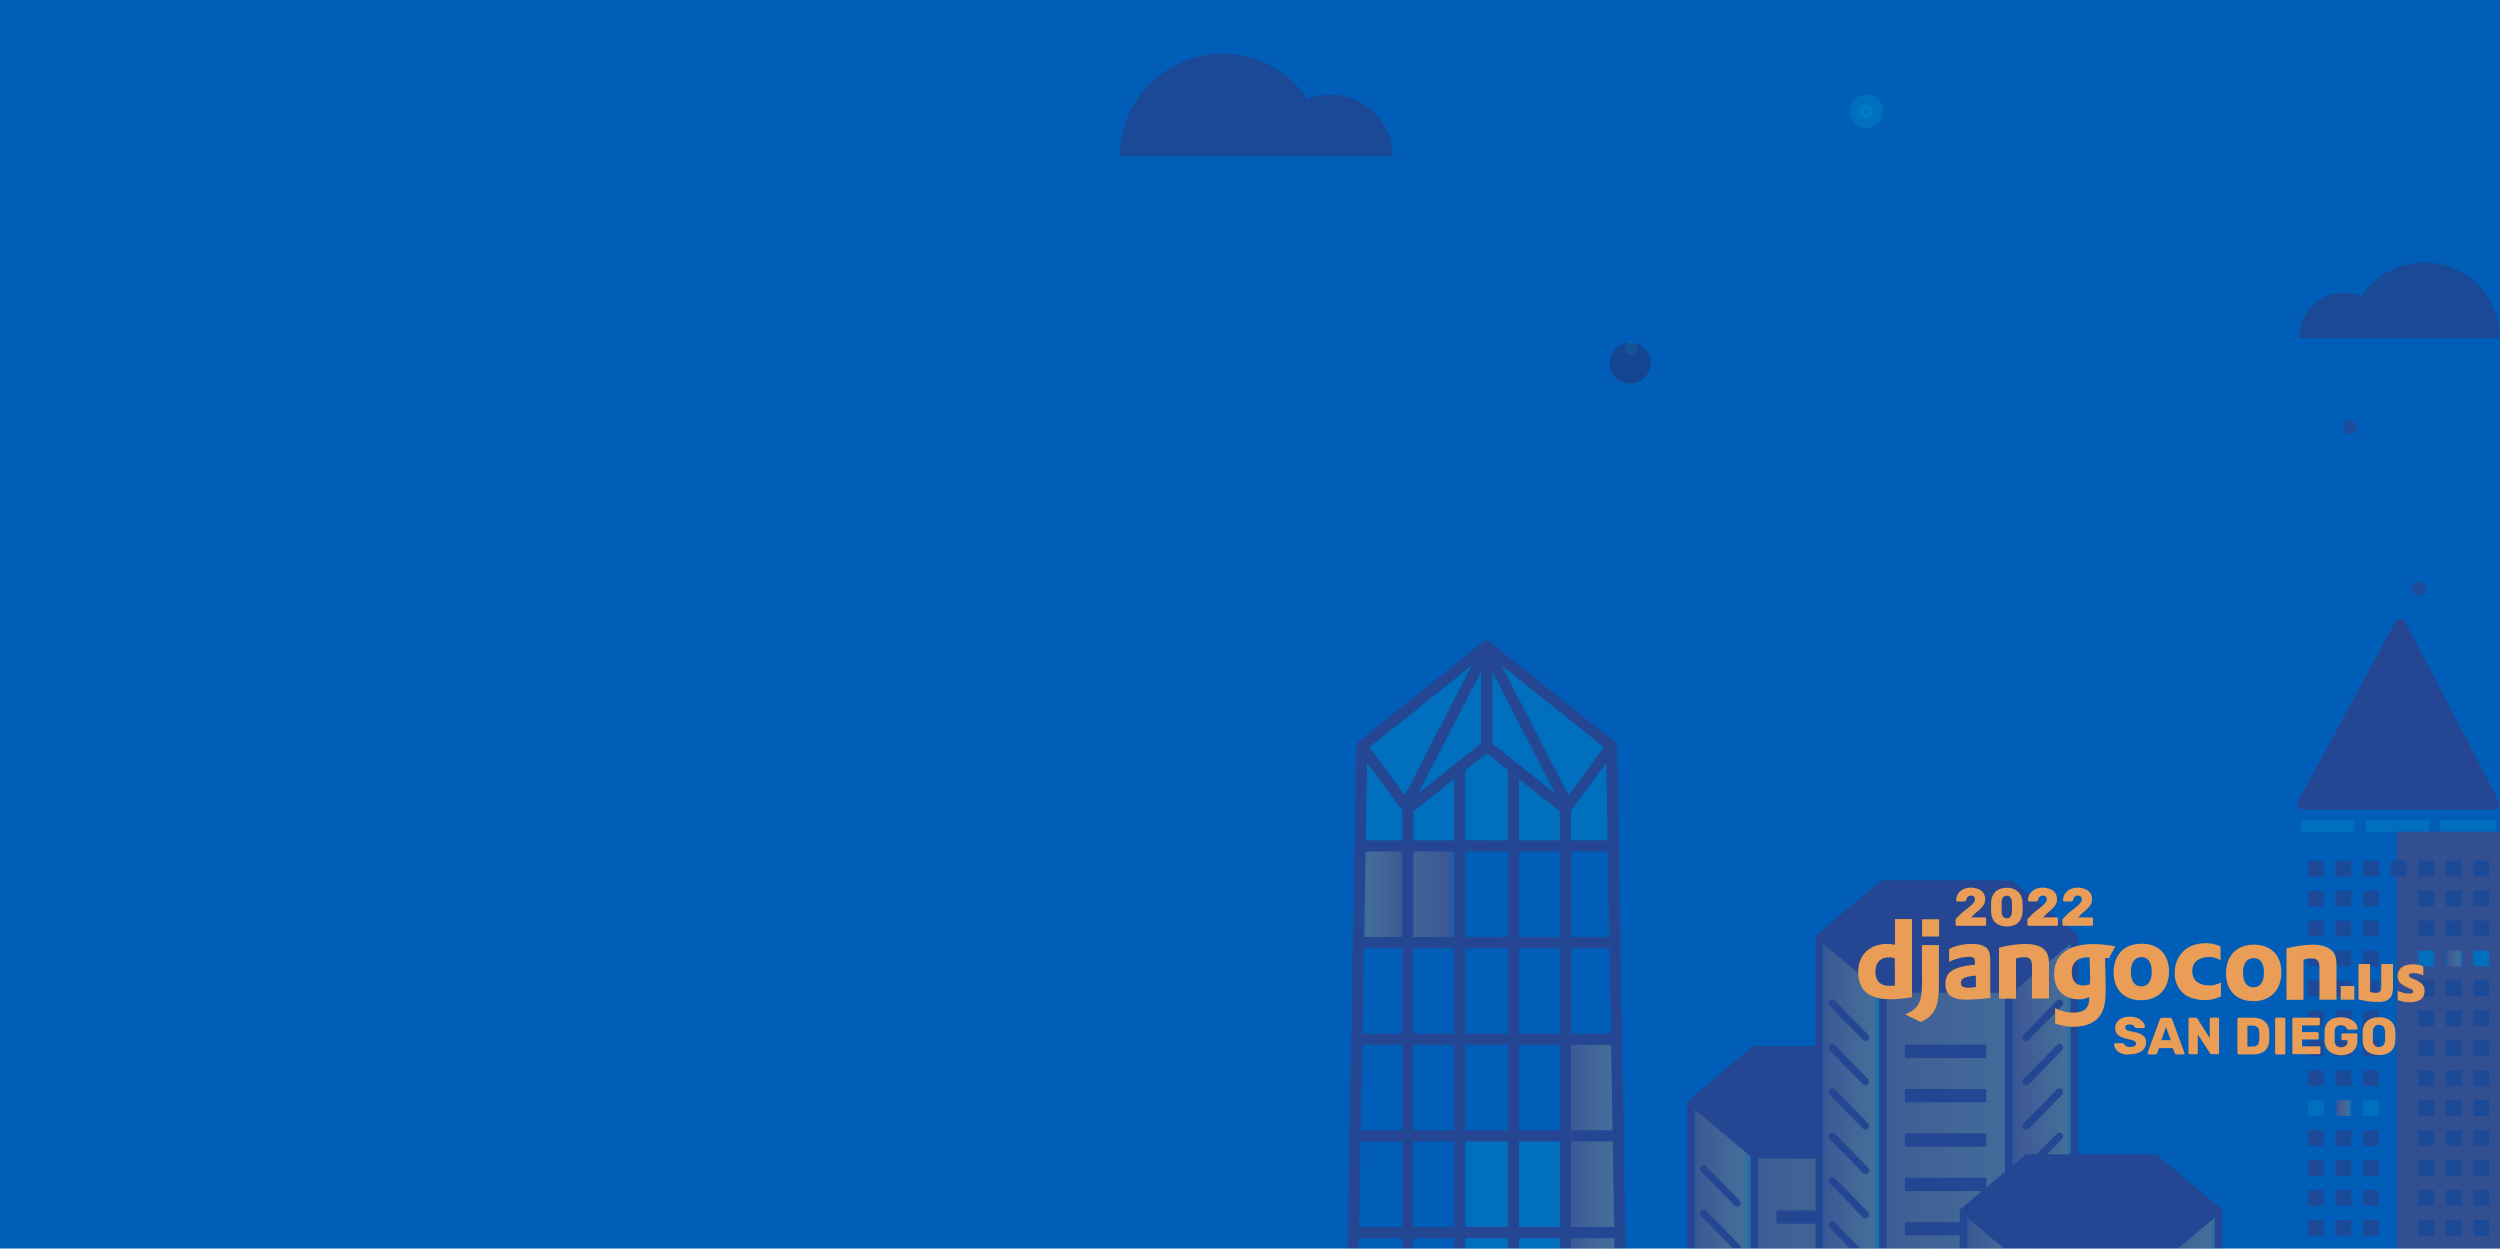 <svg version="1.1" id="Layer_1"
    xmlns="http://www.w3.org/2000/svg" x="0" y="0" viewBox="0 0 1025.19 512" xml:space="preserve">
    <style>.st0{fill:#005EB8}.st1{fill:#54184b}.st1,.st2{opacity:.3}.st6{fill:#7b123c}.st13{fill:#0099CC}.st14{fill:#005EB8}.st20{fill:none}.st22{fill:#5e1b51}.st31,.st32{opacity:.3;fill:#66225c}.st32{fill:#005EB8}</style>
    <path class="st0" d="M0 0h1025.5v512H0z"/>
    <path class="st1" d="M1003.35 561.41h61.69V608h-61.69z"/>
    <g class="st2">
        <linearGradient id="SVGID_1_" gradientUnits="userSpaceOnUse" x1="799.29" y1="530.166" x2="693.191" y2="530.166">
            <stop offset="0" stop-color="#0099CC"/>
            <stop offset=".179" stop-color="#e59253"/>
            <stop offset=".489" stop-color="#dc764c"/>
            <stop offset=".888" stop-color="#cc4941"/>
            <stop offset="1" stop-color="#005EB8"/>
        </linearGradient>
        <path fill="url(#SVGID_1_)" d="M797.77 452.33H696.22L693.19 608h106.1z"/>
        <linearGradient id="SVGID_2_" gradientUnits="userSpaceOnUse" x1="799.29" y1="530.166" x2="770.504" y2="530.166">
            <stop offset="0" stop-color="#0099CC"/>
            <stop offset=".179" stop-color="#e59253"/>
            <stop offset=".489" stop-color="#dc764c"/>
            <stop offset=".888" stop-color="#cc4941"/>
            <stop offset="1" stop-color="#005EB8"/>
        </linearGradient>
        <path fill="url(#SVGID_2_)" d="M798.88 452.33h-27.55L770.5 608h28.79z"/>
        <linearGradient id="SVGID_3_" gradientUnits="userSpaceOnUse" x1="719.787" y1="530.166" x2="693.191" y2="530.166">
            <stop offset="0" stop-color="#0099CC"/>
            <stop offset=".179" stop-color="#e59253"/>
            <stop offset=".489" stop-color="#dc764c"/>
            <stop offset=".888" stop-color="#cc4941"/>
            <stop offset="1" stop-color="#005EB8"/>
        </linearGradient>
        <path fill="url(#SVGID_3_)" d="M719.41 452.33h-25.46L693.19 608h26.6z"/>
        <path class="st6" d="M693.32 451.98V608m-1.51-156.02h3.03V608h-3.03zm106.09 0V608m-1.51-156.02h3.03V608h-3.03zm-76.91 21.32V608m-1.52-134.7h3.03V608h-3.03zm53.05 1.65V608m-1.51-133.05h3.03V608h-3.03zm-70.85 4.44 13.64 13.93m0 1.52c-.39 0-.79-.15-1.08-.46l-13.64-13.93c-.59-.6-.58-1.56.02-2.14.6-.59 1.56-.58 2.14.02l13.64 13.93c.59.6.58 1.56-.02 2.14-.3.29-.68.44-1.06.44zm-13.64 2.74 13.64 13.93m0 1.52c-.39 0-.79-.15-1.08-.46l-13.64-13.93c-.59-.6-.58-1.56.02-2.14.6-.59 1.56-.58 2.14.02l13.64 13.93c.59.6.58 1.56-.02 2.14-.3.29-.68.44-1.06.44zm-13.64 2.74 13.64 13.93m0 1.51c-.39 0-.79-.15-1.08-.46l-13.64-13.93c-.59-.6-.58-1.56.02-2.14.6-.59 1.56-.57 2.14.02l13.64 13.93c.59.6.58 1.56-.02 2.14-.3.3-.68.44-1.06.44zm-13.64 2.75 13.64 13.93m0 1.51c-.39 0-.79-.15-1.08-.46l-13.64-13.93c-.59-.6-.58-1.56.02-2.14.6-.59 1.56-.58 2.14.02l13.64 13.93c.59.6.58 1.56-.02 2.14-.3.3-.68.44-1.06.44zm-13.64 2.74 13.64 13.94m0 1.51c-.39 0-.79-.15-1.08-.46l-13.64-13.93c-.59-.6-.58-1.56.02-2.14.6-.59 1.56-.57 2.14.02l13.64 13.93c.59.6.58 1.56-.02 2.14-.3.3-.68.44-1.06.44zm-13.64 2.74 13.64 13.93m0 1.52c-.39 0-.79-.15-1.08-.46l-13.64-13.93c-.59-.6-.58-1.56.02-2.14.6-.59 1.56-.58 2.14.02l13.64 13.93c.59.6.58 1.56-.02 2.14-.3.29-.68.44-1.06.44zm-13.64 2.74 13.64 13.93m0 1.52c-.39 0-.79-.15-1.08-.46l-13.64-13.93c-.59-.6-.58-1.56.02-2.14.6-.59 1.56-.57 2.14.02l13.64 13.93c.59.6.58 1.56-.02 2.14-.3.29-.68.44-1.06.44zm79.55-124.58-13.64 13.93m0 1.52c-.38 0-.77-.14-1.06-.43-.6-.59-.61-1.55-.02-2.14l13.64-13.93c.59-.6 1.54-.61 2.14-.02.6.59.61 1.55.02 2.14l-13.64 13.93c-.29.29-.69.45-1.08.45zm13.64 2.74-13.64 13.93m0 1.52c-.38 0-.77-.14-1.06-.43-.6-.59-.61-1.55-.02-2.14l13.64-13.93c.59-.6 1.54-.61 2.14-.02.6.59.61 1.55.02 2.14l-13.64 13.93c-.29.29-.69.45-1.08.45zm13.64 2.74L778.2 529.7m0 1.51c-.38 0-.77-.14-1.06-.43-.6-.59-.61-1.55-.02-2.14l13.64-13.93c.59-.6 1.54-.61 2.14-.02.6.59.61 1.55.02 2.14l-13.64 13.93c-.29.3-.69.45-1.08.45zm13.64 2.75-13.64 13.93m0 1.51c-.38 0-.77-.14-1.06-.43-.6-.59-.61-1.55-.02-2.14l13.64-13.93c.59-.6 1.54-.61 2.14-.02.6.59.61 1.55.02 2.14l-13.64 13.93c-.29.3-.69.45-1.08.45zm13.64 2.74-13.64 13.94m0 1.51c-.38 0-.77-.14-1.06-.43-.6-.59-.61-1.55-.02-2.14l13.64-13.93c.59-.6 1.54-.61 2.14-.02.6.59.61 1.55.02 2.14l-13.64 13.93c-.29.3-.69.45-1.08.45zm13.64 2.74-13.64 13.93m0 1.52c-.38 0-.77-.14-1.06-.43-.6-.59-.61-1.55-.02-2.14l13.64-13.93c.59-.6 1.54-.61 2.14-.02.6.59.61 1.55.02 2.14l-13.64 13.93c-.29.3-.69.45-1.08.45zm13.64 2.74-13.64 13.93m0 1.52c-.38 0-.77-.14-1.06-.43-.6-.59-.61-1.55-.02-2.14l13.64-13.93c.59-.6 1.54-.61 2.14-.02.6.59.61 1.55.02 2.14l-13.64 13.93c-.29.3-.69.45-1.08.45z"/>
        <path class="st6" d="M772.13 429.82h-52.95l-26.47 22.21 26.47 22.21h52.95l26.48-22.21z"/>
        <path class="st6" d="M772.13 475.08h-52.95a.84.84 0 0 1-.54-.2l-26.47-22.21a.832.832 0 0 1 0-1.28l26.47-22.21c.15-.13.34-.2.54-.2h52.95c.2 0 .38.07.54.2l26.47 22.21a.832.832 0 0 1 0 1.28l-26.47 22.21a.82.82 0 0 1-.54.2zm-52.64-1.67h52.34l25.48-21.38-25.48-21.38h-52.34L694 452.03l25.49 21.38zM728.47 499.09h33.35m-33.35-2.74h33.35v5.48h-33.35zM728.47 517.28h33.35m-33.35-2.74h33.35v5.48h-33.35zM728.47 535.47h33.35m-33.35-2.74h33.35v5.48h-33.35zM728.47 553.66h33.35m-33.35-2.74h33.35v5.48h-33.35zM728.47 571.85h33.35m-33.35-2.74h33.35v5.48h-33.35zM728.47 590.04h33.35m-33.35-2.74h33.35v5.48h-33.35z"/>
        <linearGradient id="SVGID_4_" gradientUnits="userSpaceOnUse" x1="851.986" y1="496.18" x2="745.888" y2="496.18">
            <stop offset="0" stop-color="#0099CC"/>
            <stop offset=".179" stop-color="#e59253"/>
            <stop offset=".489" stop-color="#dc764c"/>
            <stop offset=".888" stop-color="#cc4941"/>
            <stop offset="1" stop-color="#005EB8"/>
        </linearGradient>
        <path fill="url(#SVGID_4_)" d="M850.47 384.36H748.92L745.89 608h106.1z"/>
        <linearGradient id="SVGID_5_" gradientUnits="userSpaceOnUse" x1="851.986" y1="496.18" x2="823.201" y2="496.18">
            <stop offset="0" stop-color="#0099CC"/>
            <stop offset=".179" stop-color="#e59253"/>
            <stop offset=".489" stop-color="#dc764c"/>
            <stop offset=".888" stop-color="#cc4941"/>
            <stop offset="1" stop-color="#005EB8"/>
        </linearGradient>
        <path fill="url(#SVGID_5_)" d="M851.58 384.36h-27.56L823.2 608h28.79z"/>
        <linearGradient id="SVGID_6_" gradientUnits="userSpaceOnUse" x1="772.484" y1="496.18" x2="745.888" y2="496.18">
            <stop offset="0" stop-color="#0099CC"/>
            <stop offset=".179" stop-color="#e59253"/>
            <stop offset=".489" stop-color="#dc764c"/>
            <stop offset=".888" stop-color="#cc4941"/>
            <stop offset="1" stop-color="#005EB8"/>
        </linearGradient>
        <path fill="url(#SVGID_6_)" d="M772.1 384.36h-25.45L745.89 608h26.59z"/>
        <path class="st6" d="M746.02 384.01V608m-1.52-223.99h3.03V608h-3.03zM850.6 384.01V608m-1.51-223.99h3.03V608h-3.03zM772.17 405.33V608m-1.51-202.67h3.03V608h-3.03zM823.71 406.98V608m-1.52-201.02h3.03V608h-3.03zM751.34 411.42l13.64 13.93m0 1.51c-.39 0-.79-.15-1.08-.46l-13.64-13.93c-.59-.6-.58-1.56.02-2.14.6-.59 1.56-.58 2.14.02l13.64 13.93c.59.6.58 1.56-.02 2.14-.29.3-.67.44-1.06.44zM751.34 429.61l13.64 13.93m0 1.51c-.39 0-.79-.15-1.08-.46l-13.64-13.93c-.59-.6-.58-1.56.02-2.14.6-.59 1.56-.58 2.14.02l13.64 13.93c.59.6.58 1.56-.02 2.14-.29.3-.67.44-1.06.44zM751.34 447.79l13.64 13.94m0 1.51c-.39 0-.79-.15-1.08-.46l-13.64-13.93c-.59-.6-.58-1.56.02-2.14.6-.59 1.56-.58 2.14.02l13.64 13.93c.59.6.58 1.56-.02 2.14-.29.3-.67.44-1.06.44zM751.34 465.98l13.64 13.93m0 1.52c-.39 0-.79-.15-1.08-.46l-13.64-13.93c-.59-.6-.58-1.56.02-2.14.6-.59 1.56-.57 2.14.02l13.64 13.93c.59.6.58 1.56-.02 2.14-.29.3-.67.44-1.06.44zM751.34 484.17l13.64 13.93m0 1.52c-.39 0-.79-.15-1.08-.46l-13.64-13.93c-.59-.6-.58-1.56.02-2.14.6-.59 1.56-.58 2.14.02l13.64 13.93c.59.6.58 1.56-.02 2.14-.29.29-.67.44-1.06.44zM751.34 502.36l13.64 13.93m0 1.52c-.39 0-.79-.15-1.08-.46l-13.64-13.93c-.59-.6-.58-1.56.02-2.14.6-.59 1.56-.57 2.14.02l13.64 13.93c.59.6.58 1.56-.02 2.14-.29.29-.67.44-1.06.44zM751.34 520.55l13.64 13.93m0 1.52c-.39 0-.79-.15-1.08-.46l-13.64-13.93c-.59-.6-.58-1.56.02-2.14.6-.59 1.56-.58 2.14.02l13.64 13.93c.59.6.58 1.56-.02 2.14-.29.29-.67.44-1.06.44zM751.34 538.74l13.64 13.93m0 1.51c-.39 0-.79-.15-1.08-.46l-13.64-13.93c-.59-.6-.58-1.56.02-2.14.6-.59 1.56-.57 2.14.02l13.64 13.93c.59.6.58 1.56-.02 2.14-.29.3-.67.44-1.06.44zM751.34 556.92l13.64 13.94m0 1.51c-.39 0-.79-.15-1.08-.46l-13.64-13.93c-.59-.6-.58-1.56.02-2.14.6-.59 1.56-.58 2.14.02l13.64 13.93c.59.6.58 1.56-.02 2.14-.29.3-.67.44-1.06.44zM751.34 575.11l13.64 13.93m0 1.52c-.39 0-.79-.15-1.08-.46l-13.64-13.93c-.59-.6-.58-1.56.02-2.14.6-.59 1.56-.58 2.14.02l13.64 13.93c.59.6.58 1.56-.02 2.14-.29.3-.67.44-1.06.44zM844.54 411.42l-13.64 13.93m0 1.51c-.38 0-.77-.14-1.06-.43-.6-.59-.61-1.55-.02-2.14l13.64-13.93c.59-.6 1.54-.61 2.14-.02.6.59.61 1.55.02 2.14l-13.64 13.93c-.3.3-.69.45-1.08.45zM844.54 429.61l-13.64 13.93m0 1.51c-.38 0-.77-.14-1.06-.43-.6-.59-.61-1.55-.02-2.14l13.64-13.93c.59-.6 1.54-.61 2.14-.02.6.59.61 1.55.02 2.14l-13.64 13.93c-.3.3-.69.45-1.08.45zM844.54 447.79l-13.64 13.94m0 1.51c-.38 0-.77-.14-1.06-.43-.6-.59-.61-1.55-.02-2.14l13.64-13.93c.59-.6 1.54-.61 2.14-.02.6.59.61 1.55.02 2.14l-13.64 13.93c-.3.3-.69.45-1.08.45zM844.54 465.98l-13.64 13.93m0 1.52c-.38 0-.77-.14-1.06-.43-.6-.59-.61-1.55-.02-2.14l13.64-13.93c.59-.6 1.54-.61 2.14-.02.6.59.61 1.55.02 2.14l-13.64 13.93c-.3.3-.69.45-1.08.45zM844.54 484.17 830.9 498.1m0 1.52c-.38 0-.77-.14-1.06-.43-.6-.59-.61-1.55-.02-2.14l13.64-13.93c.59-.6 1.54-.61 2.14-.02.6.59.61 1.55.02 2.14l-13.64 13.93c-.3.3-.69.45-1.08.45zM844.54 502.36l-13.64 13.93m0 1.52c-.38 0-.77-.14-1.06-.43-.6-.59-.61-1.55-.02-2.14l13.64-13.93c.59-.6 1.54-.61 2.14-.02.6.59.61 1.55.02 2.14l-13.64 13.93c-.3.29-.69.45-1.08.45zM844.54 520.55l-13.64 13.93m0 1.52c-.38 0-.77-.14-1.06-.43-.6-.59-.61-1.55-.02-2.14l13.64-13.93c.59-.6 1.54-.61 2.14-.02.6.59.61 1.55.02 2.14l-13.64 13.93c-.3.29-.69.45-1.08.45zM844.54 538.74l-13.64 13.93m0 1.51c-.38 0-.77-.14-1.06-.43-.6-.59-.61-1.55-.02-2.14l13.64-13.93c.59-.6 1.54-.61 2.14-.02.6.59.61 1.55.02 2.14l-13.64 13.93c-.3.3-.69.45-1.08.45zM844.54 556.92l-13.64 13.94m0 1.51c-.38 0-.77-.14-1.06-.43-.6-.59-.61-1.55-.02-2.14l13.64-13.93c.59-.6 1.54-.61 2.14-.02.6.59.61 1.55.02 2.14l-13.64 13.93c-.3.3-.69.45-1.08.45zM844.54 575.11l-13.64 13.93m0 1.52c-.38 0-.77-.14-1.06-.43-.6-.59-.61-1.55-.02-2.14l13.64-13.93c.59-.6 1.54-.61 2.14-.02.6.59.61 1.55.02 2.14l-13.64 13.93c-.3.3-.69.45-1.08.45z"/>
        <path class="st6" d="M824.83 361.85h-52.95l-26.47 22.21 26.47 22.21h52.95l26.47-22.21z"/>
        <path class="st6" d="M824.83 407.1h-52.95a.84.84 0 0 1-.54-.2l-26.47-22.21a.832.832 0 0 1 0-1.28l26.47-22.21c.15-.13.34-.2.54-.2h52.95c.2 0 .38.07.54.2l26.47 22.21a.832.832 0 0 1 0 1.28l-26.47 22.21a.86.86 0 0 1-.54.2zm-52.65-1.66h52.34L850 384.06l-25.48-21.38h-52.34l-25.48 21.38 25.48 21.38zM781.17 431.12h33.35m-33.35-2.74h33.35v5.48h-33.35zM781.17 449.31h33.35m-33.35-2.74h33.35v5.48h-33.35zM781.17 467.5h33.35m-33.35-2.74h33.35v5.48h-33.35zM781.17 485.69h33.35m-33.35-2.74h33.35v5.48h-33.35zM781.17 503.88h33.35m-33.35-2.75h33.35v5.48h-33.35zM781.17 522.06h33.35m-33.35-2.74h33.35v5.48h-33.35zM781.17 540.25h33.35m-33.35-2.74h33.35v5.48h-33.35zM781.17 558.44h33.35m-33.35-2.74h33.35v5.48h-33.35zM781.17 576.63h33.35m-33.35-2.74h33.35v5.48h-33.35zM781.17 594.82h33.35m-33.35-2.74h33.35v5.48h-33.35z"/>
        <linearGradient id="SVGID_7_" gradientUnits="userSpaceOnUse" x1="911.107" y1="552.361" x2="805.009" y2="552.361">
            <stop offset="0" stop-color="#0099CC"/>
            <stop offset=".179" stop-color="#e59253"/>
            <stop offset=".489" stop-color="#dc764c"/>
            <stop offset=".888" stop-color="#cc4941"/>
            <stop offset="1" stop-color="#005EB8"/>
        </linearGradient>
        <path fill="url(#SVGID_7_)" d="M909.59 496.72H808.04L805.01 608h106.1z"/>
        <linearGradient id="SVGID_8_" gradientUnits="userSpaceOnUse" x1="911.107" y1="552.361" x2="882.322" y2="552.361">
            <stop offset="0" stop-color="#0099CC"/>
            <stop offset=".179" stop-color="#e59253"/>
            <stop offset=".489" stop-color="#dc764c"/>
            <stop offset=".888" stop-color="#cc4941"/>
            <stop offset="1" stop-color="#005EB8"/>
        </linearGradient>
        <path fill="url(#SVGID_8_)" d="M910.7 496.72h-27.56L882.32 608h28.79z"/>
        <linearGradient id="SVGID_9_" gradientUnits="userSpaceOnUse" x1="831.605" y1="552.361" x2="805.009" y2="552.361">
            <stop offset="0" stop-color="#0099CC"/>
            <stop offset=".179" stop-color="#e59253"/>
            <stop offset=".489" stop-color="#dc764c"/>
            <stop offset=".888" stop-color="#cc4941"/>
            <stop offset="1" stop-color="#005EB8"/>
        </linearGradient>
        <path fill="url(#SVGID_9_)" d="M831.22 496.72h-25.45L805.01 608h26.59z"/>
        <path class="st6" d="M805.14 496.37V608m-1.52-111.63h3.03V608h-3.03zm106.1 0V608m-1.51-111.63h3.03V608h-3.03zm-76.92 21.32V608m-1.51-90.31h3.03V608h-3.03zm53.05 1.65V608m-1.52-88.66h3.03V608h-3.03zm-70.85 4.44 13.64 13.93m.01 1.52c-.39 0-.79-.15-1.08-.46l-13.64-13.93c-.59-.6-.58-1.56.02-2.14.6-.59 1.56-.58 2.14.02l13.64 13.93c.59.6.58 1.56-.02 2.14-.3.29-.68.44-1.06.44zm-13.65 2.74 13.64 13.93m.01 1.52c-.39 0-.79-.15-1.08-.46l-13.64-13.93c-.59-.6-.58-1.56.02-2.14.6-.59 1.56-.57 2.14.02l13.64 13.93c.59.6.58 1.56-.02 2.14-.3.29-.68.44-1.06.44zm-13.65 2.74 13.64 13.93m.01 1.51c-.39 0-.79-.15-1.08-.46l-13.64-13.93c-.59-.6-.58-1.56.02-2.14.6-.59 1.56-.58 2.14.02l13.64 13.93c.59.6.58 1.56-.02 2.14-.3.3-.68.44-1.06.44zm-13.65 2.75 13.64 13.93m.01 1.51c-.39 0-.79-.15-1.08-.46l-13.64-13.93c-.59-.6-.58-1.56.02-2.14.6-.59 1.56-.57 2.14.02l13.64 13.93c.59.6.58 1.56-.02 2.14-.3.3-.68.44-1.06.44zm79.55-70.01-13.64 13.93m0 1.52c-.38 0-.77-.14-1.06-.43-.6-.59-.61-1.55-.02-2.14l13.64-13.93c.59-.6 1.54-.61 2.14-.02.6.59.61 1.55.02 2.14l-13.64 13.93c-.3.3-.69.45-1.08.45zM903.66 541.97l-13.64 13.93m0 1.52c-.38 0-.77-.14-1.06-.43-.6-.59-.61-1.55-.02-2.14l13.64-13.93c.59-.6 1.54-.61 2.14-.02.6.59.61 1.55.02 2.14l-13.64 13.93c-.3.29-.69.45-1.08.45zM903.66 560.16l-13.64 13.93m0 1.51c-.38 0-.77-.14-1.06-.43-.6-.59-.61-1.55-.02-2.14l13.64-13.93c.59-.6 1.54-.61 2.14-.02.6.59.61 1.55.02 2.14l-13.64 13.93c-.3.3-.69.45-1.08.45zM903.66 578.35l-13.64 13.93m0 1.51c-.38 0-.77-.14-1.06-.43-.6-.59-.61-1.55-.02-2.14l13.64-13.93c.59-.6 1.54-.61 2.14-.02.6.59.61 1.55.02 2.14l-13.64 13.93c-.3.3-.69.45-1.08.45z"/>
        <path class="st6" d="M883.95 474.21H831l-26.47 22.21L831 518.63h52.95l26.47-22.21z"/>
        <path class="st6" d="M883.95 519.47H831a.84.84 0 0 1-.54-.2l-26.47-22.21a.832.832 0 0 1 0-1.28l26.47-22.21c.15-.13.34-.2.54-.2h52.95c.2 0 .38.07.54.2l26.47 22.21a.832.832 0 0 1 0 1.28l-26.47 22.21a.86.86 0 0 1-.54.2zm-52.65-1.67h52.34l25.48-21.38-25.48-21.38H831.3l-25.48 21.38 25.48 21.38zM840.29 543.48h33.35m-33.35-2.74h33.34v5.48h-33.34zM840.29 561.67h33.35m-33.35-2.74h33.34v5.48h-33.34zM840.29 579.86h33.35m-33.35-2.74h33.34v5.48h-33.34zM840.29 598.05h33.35m-33.35-2.74h33.34v5.48h-33.34z"/>
    </g>
    <g class="st2">
        <path class="st0" d="M554.25 584.37h111.29v23.58H554.25z"/>
        <path class="st13" d="M557.3 346.17v-39.01l52.49-40.94 51.18 40.94v40.58z"/>
        <path class="st14" d="M660.97 347.78H557.3l-3.05 237.83h111.29z"/>
        <path class="st0" d="M660.97 347.78H557.3l1.53 39.64h102.14z"/>
        <linearGradient id="SVGID_10_" gradientUnits="userSpaceOnUse" x1="557.302" y1="367.602" x2="598.464" y2="367.602">
            <stop offset="0" stop-color="#0099CC"/>
            <stop offset=".179" stop-color="#e59253"/>
            <stop offset=".489" stop-color="#dc764c"/>
            <stop offset=".888" stop-color="#cc4941"/>
            <stop offset="1" stop-color="#005EB8"/>
        </linearGradient>
        <path fill="url(#SVGID_10_)" d="M598.46 347.78H557.3l.61 39.64h40.55z"/>
        <linearGradient id="SVGID_11_" gradientUnits="userSpaceOnUse" x1="557.302" y1="367.602" x2="577.364" y2="367.602">
            <stop offset="0" stop-color="#0099CC"/>
            <stop offset=".179" stop-color="#e59253"/>
            <stop offset=".489" stop-color="#dc764c"/>
            <stop offset=".888" stop-color="#cc4941"/>
            <stop offset="1" stop-color="#005EB8"/>
        </linearGradient>
        <path fill="url(#SVGID_11_)" d="M577.36 347.78H557.3l.3 39.64h19.76z"/>
        <path class="st13" d="M598.46 465.17h67.08v120.44h-67.08z"/>
        <linearGradient id="SVGID_12_" gradientUnits="userSpaceOnUse" x1="620.367" y1="565.452" x2="598.464" y2="565.452">
            <stop offset="0" stop-color="#0099CC"/>
            <stop offset=".179" stop-color="#e59253"/>
            <stop offset=".489" stop-color="#dc764c"/>
            <stop offset=".888" stop-color="#cc4941"/>
            <stop offset="1" stop-color="#005EB8"/>
        </linearGradient>
        <path fill="url(#SVGID_12_)" d="M598.46 545.3h21.9v40.31h-21.9z"/>
        <linearGradient id="SVGID_13_" gradientUnits="userSpaceOnUse" x1="665.543" y1="487.276" x2="641.15" y2="487.276">
            <stop offset="0" stop-color="#0099CC"/>
            <stop offset=".179" stop-color="#e59253"/>
            <stop offset=".489" stop-color="#dc764c"/>
            <stop offset=".888" stop-color="#cc4941"/>
            <stop offset="1" stop-color="#005EB8"/>
        </linearGradient>
        <path fill="url(#SVGID_13_)" d="M662.49 427.06h-21.34v120.43h24.39z"/>
        <linearGradient id="SVGID_14_" gradientUnits="userSpaceOnUse" x1="665.543" y1="526.688" x2="641.15" y2="526.688">
            <stop offset="0" stop-color="#0099CC"/>
            <stop offset=".179" stop-color="#e59253"/>
            <stop offset=".489" stop-color="#dc764c"/>
            <stop offset=".888" stop-color="#cc4941"/>
            <stop offset="1" stop-color="#005EB8"/>
        </linearGradient>
        <path fill="url(#SVGID_14_)" d="M663.88 505.88h-22.73v41.61h24.39z"/>
        <path class="st6" d="M663.17 305.98c-.01-.69-.35-1.35-.89-1.76l-51.15-40.92c-.37-.31-.83-.47-1.29-.49a2.67 2.67 0 0 0-.4 0c-.46.01-.92.18-1.29.49L557 304.22c-.54.42-.87 1.07-.89 1.76L551 607.92l4.58.08.36-20.99h19.13v20.95h4.58v-20.95h16.69v20.95h4.56v-20.95h17.49v20.95h4.56v-20.95h16.69v20.95h4.58v-20.95h19.13l.36 20.99 4.56-.08-5.1-301.94zm-.57 236.82h-18.38v-35.07H662l.6 35.07zm-18.38-39.63V468.1h17.12l.6 35.07h-17.72zm17.04-39.65h-17.03v-35.05h16.44l.59 35.05zm-.68-39.63h-16.36v-35.07h15.77l.59 35.07zm-.67-39.64h-15.69V349.2h15.09l.6 35.05zm-.67-39.64h-15.02v-12.24l14.48-19.57.54 31.81zm-84.17 237.82h-19.06l.6-35.05h18.46v35.05zm0-39.63h-18.38l.6-35.07h17.78v35.07zm0-39.63h-17.71l.6-35.07h17.12v35.07zm0-39.65h-17.03l.6-35.05h16.44v35.05zm0-39.63h-16.35l.58-35.07h15.77v35.07zm0-39.64h-15.69l.6-35.05h15.09v35.05zm0-39.64h-15.02l.54-31.81 14.48 19.57v12.24zm1.03-18.53-14.54-19.64 41.93-33.54-27.39 53.18zm20.24 256.35h-16.69v-35.05h16.69v35.05zm0-39.63h-16.69v-35.07h16.69v35.07zm0-39.63h-16.69V468.1h16.69v35.07zm0-39.65h-16.69v-35.05h16.69v35.05zm0-39.63h-16.69v-35.07h16.69v35.07zm0-39.64h-16.69V349.2h16.69v35.05zm0-39.64h-16.69v-11.89l16.69-13.26v25.15zm-14.7-19.32 25.66-49.79v29.42l-25.66 20.37zm36.75 257.14H600.9v-35.05h17.49v35.05zm0-39.63H600.9v-35.07h17.49v35.07zm0-39.63H600.9V468.1h17.49v35.07zm0-39.65H600.9v-35.05h17.49v35.05zm0-39.63H600.9v-35.07h17.49v35.07zm0-39.64H600.9V349.2h17.49v35.05zm0-39.64H600.9v-28.77l8.75-6.95 8.74 6.95v28.77zm-6.41-39.68V275.5l25.66 49.79-25.66-20.36zm27.66 277.5h-16.69v-35.05h16.69v35.05zm0-39.63h-16.69v-35.07h16.69v35.07zm0-39.63h-16.69V468.1h16.69v35.07zm0-39.65h-16.69v-35.05h16.69v35.05zm0-39.63h-16.69v-35.07h16.69v35.07zm0-39.64h-16.69V349.2h16.69v35.05zm0-39.64h-16.69v-25.15l16.69 13.26v11.89zm3.55-18.53-27.4-53.19 41.93 33.54-14.53 19.65zm1.03 256.35v-35.05h18.46l.6 35.05h-19.06z"/>
    </g>
    <g class="st2">
        <path class="st13" d="M942.99 333.32h83.23v11.1h-83.23z"/>
        <path class="st20" d="M943.71 333.92h-1.96m83.69 0h-1.96"/>
        <path class="st14" d="M1028.09 323.4v18.95c0 1.28-1.03 2.3-2.3 2.3-1.28 0-2.3-1.03-2.3-2.3v-6.13h-22.83v7.19h-4.61v-7.19h-25.91v7.19h-4.61v-7.19h-21.82v6.13c0 1.28-1.03 2.3-2.3 2.3-1.26 0-2.3-1.03-2.3-2.3V323.4a2.3 2.3 0 0 1 4.6 0v8.21h79.78v-8.21a2.3 2.3 0 0 1 4.6 0z"/>
        <path class="st14" d="M1031.93 343.35V605.7c0 1.26-1.04 2.3-2.3 2.3h-92.05a2.3 2.3 0 0 1-2.3-2.3V343.35c0-1.28 1.03-2.3 2.3-2.3h92.05a2.3 2.3 0 0 1 2.3 2.3zm-47.64-96.51v12.27m0 2.3a2.3 2.3 0 0 1-2.3-2.3v-12.27a2.3 2.3 0 0 1 4.6 0v12.27a2.3 2.3 0 0 1-2.3 2.3z"/>
        <path class="st20" d="M941.4 342.35v-6.16m0-4.55v-8.24m84.39 18.95v-6.16m0-4.55v-8.24"/>
        <path d="M1031.92 343.35V605.7c0 1.26-1.03 2.29-2.29 2.29h-46.72V341.06h46.72c1.26 0 2.29 1.03 2.29 2.29z" fill="#a52d36"/>
        <path class="st22" d="M946.39 352.99h6.47v6.47h-6.47zm11.32 0h6.47v6.47h-6.47zm11.33 0h6.47v6.47h-6.47zm11.32 0h6.47v6.47h-6.47zm11.32 0h6.47v6.47h-6.47zm11.33 0h6.47v6.47h-6.47zm11.32 0h6.47v6.47h-6.47zm-67.94 12.27h6.47v6.47h-6.47zm11.32 0h6.47v6.47h-6.47zm11.33 0h6.47v6.47h-6.47zm22.64 0h6.47v6.47h-6.47zm11.33 0h6.47v6.47h-6.47zm11.32 0h6.47v6.47h-6.47zm-67.94 12.27h6.47V384h-6.47zm11.32 0h6.47V384h-6.47zm11.33 0h6.47V384h-6.47zm22.64 0h6.47V384h-6.47zm11.33 0h6.47V384h-6.47zm11.32 0h6.47V384h-6.47zM946.39 389.81h6.47v6.47h-6.47zm11.32 0h6.47v6.47h-6.47zm11.33 0h6.47v6.47h-6.47z"/>
        <path class="st13" d="M991.68 389.81h6.47v6.47h-6.47z"/>
        <linearGradient id="SVGID_15_" gradientUnits="userSpaceOnUse" x1="1009.477" y1="393.042" x2="1003.007" y2="393.042">
            <stop offset="0" stop-color="#0099CC"/>
            <stop offset=".179" stop-color="#e59253"/>
            <stop offset=".489" stop-color="#dc764c"/>
            <stop offset=".888" stop-color="#cc4941"/>
            <stop offset="1" stop-color="#005EB8"/>
        </linearGradient>
        <path fill="url(#SVGID_15_)" d="M1003.01 389.81h6.47v6.47h-6.47z"/>
        <path class="st13" d="M1014.33 389.81h6.47v6.47h-6.47z"/>
        <path class="st22" d="M946.39 402.08h6.47v6.47h-6.47zm11.32 0h6.47v6.47h-6.47zm11.33 0h6.47v6.47h-6.47zm22.64 0h6.47v6.47h-6.47zm11.33 0h6.47v6.47h-6.47zm11.32 0h6.47v6.47h-6.47zM946.39 414.35h6.47v6.47h-6.47zm11.32 0h6.47v6.47h-6.47zm11.33 0h6.47v6.47h-6.47zm22.64 0h6.47v6.47h-6.47zm11.33 0h6.47v6.47h-6.47zm11.32 0h6.47v6.47h-6.47zM946.39 426.63h6.47v6.47h-6.47zm11.32 0h6.47v6.47h-6.47zm11.33 0h6.47v6.47h-6.47zm22.64 0h6.47v6.47h-6.47zm11.33 0h6.47v6.47h-6.47zm11.32 0h6.47v6.47h-6.47zM946.39 438.9h6.47v6.47h-6.47zm11.32 0h6.47v6.47h-6.47zm11.33 0h6.47v6.47h-6.47zm22.64 0h6.47v6.47h-6.47zm11.33 0h6.47v6.47h-6.47zm11.32 0h6.47v6.47h-6.47z"/>
        <path class="st13" d="M946.39 451.17h6.47v6.47h-6.47z"/>
        <linearGradient id="SVGID_16_" gradientUnits="userSpaceOnUse" x1="964.185" y1="454.41" x2="957.715" y2="454.41">
            <stop offset="0" stop-color="#0099CC"/>
            <stop offset=".179" stop-color="#e59253"/>
            <stop offset=".489" stop-color="#dc764c"/>
            <stop offset=".888" stop-color="#cc4941"/>
            <stop offset="1" stop-color="#005EB8"/>
        </linearGradient>
        <path fill="url(#SVGID_16_)" d="M957.71 451.17h6.47v6.47h-6.47z"/>
        <path class="st13" d="M969.04 451.17h6.47v6.47h-6.47z"/>
        <path class="st22" d="M991.68 451.17h6.47v6.47h-6.47zm11.33 0h6.47v6.47h-6.47zm11.32 0h6.47v6.47h-6.47zM946.39 463.45h6.47v6.47h-6.47zm11.32 0h6.47v6.47h-6.47zm11.33 0h6.47v6.47h-6.47zm22.64 0h6.47v6.47h-6.47zm11.33 0h6.47v6.47h-6.47zm11.32 0h6.47v6.47h-6.47zM946.39 475.72h6.47v6.47h-6.47zm11.32 0h6.47v6.47h-6.47zm11.33 0h6.47v6.47h-6.47zm22.64 0h6.47v6.47h-6.47zm11.33 0h6.47v6.47h-6.47zm11.32 0h6.47v6.47h-6.47zM946.39 488h6.47v6.47h-6.47zm11.32 0h6.47v6.47h-6.47zm11.33 0h6.47v6.47h-6.47zm22.64 0h6.47v6.47h-6.47zm11.33 0h6.47v6.47h-6.47zm11.32 0h6.47v6.47h-6.47zM946.39 500.27h6.47v6.47h-6.47zm11.32 0h6.47v6.47h-6.47zm11.33 0h6.47v6.47h-6.47zm22.64 0h6.47v6.47h-6.47zm11.33 0h6.47v6.47h-6.47zm11.32 0h6.47v6.47h-6.47zM946.39 512.54h6.47v6.47h-6.47zm11.32 0h6.47v6.47h-6.47zm11.33 0h6.47v6.47h-6.47zm22.64 0h6.47v6.47h-6.47zm11.33 0h6.47v6.47h-6.47zm11.32 0h6.47v6.47h-6.47z"/>
        <path class="st13" d="M946.39 524.82h6.47v6.47h-6.47zm11.32 0h6.47v6.47h-6.47zm11.33 0h6.47v6.47h-6.47z"/>
        <linearGradient id="SVGID_17_" gradientUnits="userSpaceOnUse" x1="998.154" y1="528.052" x2="991.684" y2="528.052">
            <stop offset="0" stop-color="#0099CC"/>
            <stop offset=".179" stop-color="#e59253"/>
            <stop offset=".489" stop-color="#dc764c"/>
            <stop offset=".888" stop-color="#cc4941"/>
            <stop offset="1" stop-color="#005EB8"/>
        </linearGradient>
        <path fill="url(#SVGID_17_)" d="M991.68 524.82h6.47v6.47h-6.47z"/>
        <linearGradient id="SVGID_18_" gradientUnits="userSpaceOnUse" x1="1009.477" y1="528.052" x2="1003.007" y2="528.052">
            <stop offset="0" stop-color="#0099CC"/>
            <stop offset=".179" stop-color="#e59253"/>
            <stop offset=".489" stop-color="#dc764c"/>
            <stop offset=".888" stop-color="#cc4941"/>
            <stop offset="1" stop-color="#005EB8"/>
        </linearGradient>
        <path fill="url(#SVGID_18_)" d="M1003.01 524.82h6.47v6.47h-6.47z"/>
        <linearGradient id="SVGID_19_" gradientUnits="userSpaceOnUse" x1="1020.801" y1="528.052" x2="1014.33" y2="528.052">
            <stop offset="0" stop-color="#0099CC"/>
            <stop offset=".179" stop-color="#e59253"/>
            <stop offset=".489" stop-color="#dc764c"/>
            <stop offset=".888" stop-color="#cc4941"/>
            <stop offset="1" stop-color="#005EB8"/>
        </linearGradient>
        <path fill="url(#SVGID_19_)" d="M1014.33 524.82h6.47v6.47h-6.47z"/>
        <path class="st22" d="M946.39 537.09h6.47v6.47h-6.47zm11.32 0h6.47v6.47h-6.47zm11.33 0h6.47v6.47h-6.47zm22.64 0h6.47v6.47h-6.47zm11.33 0h6.47v6.47h-6.47zm11.32 0h6.47v6.47h-6.47zM946.39 549.36h6.47v6.47h-6.47zm11.32 0h6.47v6.47h-6.47zm11.33 0h6.47v6.47h-6.47zm22.64 0h6.47v6.47h-6.47zm11.33 0h6.47v6.47h-6.47zm11.32 0h6.47v6.47h-6.47zM946.39 561.64h6.47v6.47h-6.47zm11.32 0h6.47v6.47h-6.47zm11.33 0h6.47v6.47h-6.47zm22.64 0h6.47v6.47h-6.47zm11.33 0h6.47v6.47h-6.47zm11.32 0h6.47v6.47h-6.47zM946.39 573.91h6.47v6.47h-6.47zm11.32 0h6.47v6.47h-6.47zm11.33 0h6.47v6.47h-6.47zm22.64 0h6.47v6.47h-6.47zm11.33 0h6.47v6.47h-6.47zm11.32 0h6.47v6.47h-6.47zM946.39 586.18h6.47v6.47h-6.47zm11.32 0h6.47v6.47h-6.47zm11.33 0h6.47v6.47h-6.47zm22.64 0h6.47v6.47h-6.47zm11.33 0h6.47v6.47h-6.47zm11.32 0h6.47v6.47h-6.47z"/>
        <path class="st6" d="M1024.69 330.88c-.42.69-1.17 1.11-1.97 1.11h-78.25c-.8 0-1.55-.43-1.97-1.12-.42-.69-.43-1.57-.06-2.27l39.78-73.65c.42-.78 1.29-1.25 2.08-1.21.83-.01 1.68.44 2.1 1.25l38.36 73.63c.37.72.35 1.57-.07 2.26z"/>
    </g>
    <circle cx="668.88" cy="142.86" r="2.82" opacity=".3" fill="#0099CC"/>
    <circle cx="668.45" cy="148.87" r="8.41" opacity=".3" fill="#420f3b"/>
    <path class="st1" d="M1025.19 138.6h-82.44c0-10.27 8.33-18.6 18.6-18.6 2.5 0 4.88.5 7.05 1.39 5.56-8.31 15.03-13.79 25.78-13.79 17.13 0 31.01 13.88 31.01 31zM571.07 64.04h-111.8c0-23.22 18.83-42.04 42.04-42.04 14.59 0 27.44 7.42 34.97 18.7 2.95-1.22 6.18-1.89 9.55-1.89 13.95.01 25.24 11.3 25.24 25.23z"/>
    <circle cx="765.35" cy="45.62" r="2.82" opacity=".3" fill="#0099CC" stroke="#0099CC" stroke-width="8.088" stroke-linecap="round" stroke-linejoin="round" stroke-miterlimit="10"/>
    <circle class="st31" cx="991.83" cy="241.35" r="2.82"/>
    <path class="st32" d="M564.65 146.2c0 .93-.76 1.69-1.69 1.69h-5.08v5.08c0 .93-.76 1.69-1.69 1.69-.94 0-1.69-.77-1.69-1.69v-5.08h-5.08c-.94 0-1.69-.77-1.69-1.69 0-.94.76-1.69 1.69-1.69h5.08v-5.08c0-.94.76-1.69 1.69-1.69.94 0 1.69.76 1.69 1.69v5.08h5.08c.94-.01 1.69.75 1.69 1.69z"/>
    <circle class="st31" cx="963.64" cy="175.18" r="2.82"/>
    <path class="st32" d="M725.1 253.23c0 .93-.76 1.69-1.69 1.69h-5.08V260c0 .93-.76 1.69-1.69 1.69-.94 0-1.69-.77-1.69-1.69v-5.08h-5.08c-.94 0-1.69-.77-1.69-1.69 0-.94.76-1.69 1.69-1.69h5.08v-5.08c0-.94.76-1.69 1.69-1.69.94 0 1.69.76 1.69 1.69v5.08h5.08c.93 0 1.69.76 1.69 1.69z"/>
    <svg id="annual-logo" x="762" y="364">
        <path d="M26.19 12.98h6.99v7.07h-6.99v-7.07zm-4.12-.08h-6.99v10.57c-.93-.23-2.02-.39-3.11-.39C4.74 23.08 0 27.59 0 34.66c0 7.31 4.43 11.04 12.98 11.11 3.11 0 6.06-.31 9.09-.85V12.9zm-6.99 27.2c-.78.16-1.55.16-2.41.16-3.57 0-5.6-2.02-5.6-5.75s2.02-5.91 5.6-5.91c.78 0 1.55.08 2.33.39l.08 11.11zm11.11-2.95c0 5.98-.31 8.24-1.32 10.26-1.01 2.02-2.49 3.19-5.6 4.59l6.45 3.11c3.11-1.48 4.51-2.95 5.75-5.13 1.09-2.18 1.63-4.9 1.63-10.49V23.55h-6.99l.08 13.6zm20.36-14.07c-3.19 0-6.37.62-9.25 2.1v5.28c2.56-1.32 5.36-2.02 8.16-2.1 1.79 0 2.41.47 2.41 1.79v1.48c-8.55.7-12.12 2.95-12.12 7.77 0 4.43 2.64 6.53 8.47 6.53 3.26 0 6.68-.31 9.95-.7V31.09c0-2.88-.16-4.2-.7-5.28-1.01-1.87-3.27-2.73-6.92-2.73zm1.71 17.64c-1.09.23-2.25.31-3.34.31-1.94 0-2.8-.62-2.8-1.94 0-1.87 1.48-2.56 6.14-3.03v4.66zm67.69 5.44c6.99 0 11.5-4.43 11.5-11.81 0-6.99-4.27-11.35-11.19-11.35-7.07 0-11.5 4.43-11.5 11.81 0 6.92 4.27 11.35 11.19 11.35zm.23-17.64c2.72 0 4.2 2.25 4.2 5.98s-1.55 5.98-4.27 5.98-4.27-2.18-4.27-5.98c-.01-3.8 1.62-5.98 4.34-5.98zm-10.72-4.43c-3.03-.62-6.06-.93-9.09-.93-10.18 0-16.01 4.43-16.01 12.28 0 6.29 3.89 10.34 9.95 10.34 1.55.08 3.11-.31 4.43-.93V45c0 4.43-1.94 6.22-6.53 6.22-2.64 0-5.21-.62-7.46-1.87v6.37c2.41.85 4.9 1.32 7.46 1.32 3.65 0 6.61-.78 8.78-2.41.39-.23.7-.54 1.01-.78.62-.54 1.01-1.09 1.48-1.87 1.48-2.33 2.02-5.13 2.02-10.96v-1.94c-.08-.93-.08-1.94-.08-2.88l-.08-3.73-.08-2.95v-.7c1.4.16-.31-.16 1.55.16l2.65-4.89zm-10.49 15v.54c-.78.31-1.79.47-2.64.47-3.11 0-4.74-1.94-4.74-5.44 0-2.41.85-4.12 2.56-5.13 1.17-.62 2.64-1.01 4.04-.93h.7v.54l.08 2.25.08 3.19c0 .93.08 1.94.08 2.64-.01 0-.16 1.87-.16 1.87zM68.62 23.08c-3.65.08-7.38.62-10.88 1.55v20.9h6.99V29.06c1.01-.31 2.1-.54 3.19-.54 2.49 0 3.34.93 3.34 3.65v13.29h6.99V31.94c0-3.42-.47-5.13-1.94-6.53-1.39-1.4-4.11-2.33-7.69-2.33zm104.91 11.66c0-6.99-4.27-11.35-11.19-11.35-7.07 0-11.5 4.43-11.5 11.81 0 6.99 4.27 11.35 11.27 11.35 6.92 0 11.42-4.58 11.42-11.81zm-15.69.15c0-3.81 1.55-5.98 4.35-5.98s4.2 2.25 4.2 5.98-1.55 5.98-4.27 5.98-4.28-2.09-4.28-5.98zm31.31-2.25v13.29h6.99v-13.6c0-3.42-.47-5.13-1.94-6.53-1.4-1.4-4.12-2.41-7.69-2.41-3.65.08-7.38.62-10.88 1.55V46h6.99V29.53c1.01-.31 2.1-.54 3.19-.47 2.41-.07 3.34.94 3.34 3.58zm28.84 12.67c.93-1.01 1.32-2.18 1.32-4.51v-9.48h-4.82v9.25c0 1.94-.62 2.56-2.33 2.56-.7 0-1.48-.16-2.25-.39V31.32h-4.74v14.53c2.49.62 4.97 1.01 7.62 1.01 2.32.16 4.19-.39 5.2-1.55zm-84.71-2.02c2.25 2.1 6.37 2.88 9.17 2.8 2.18 0 4.35-.54 6.29-1.55v-5.6c-1.48.7-3.19 1.17-4.74 1.17-2.72 0-6.99-1.01-6.99-5.83s4.27-5.83 6.99-5.83c1.63 0 3.19.54 4.59 1.32V24.1c-1.94-.85-3.96-1.32-6.06-1.32-2.8 0-6.61.78-8.86 3.03-2.41 2.18-3.81 5.28-3.81 8.47-.39 3.33.93 6.67 3.42 9.01zm93.49-6.22c-1.09-.54-1.01-1.09-1.01-1.09s0-.93 1.94-.93c1.4 0 2.8.39 4.04.93v-3.65a9.463 9.463 0 0 0-4.9-.85c-5.67.23-5.6 4.43-5.6 4.43-.16 1.09.31 2.25 1.01 3.19 1.17.93 2.56 1.79 3.96 2.25 1.01.39 1.4.85 1.4 1.09 0 .23.16 1.01-1.94 1.01-1.55-.08-3.11-.54-4.43-1.17v3.81c2.1.78 4.43 1.09 6.61.78 2.1-.39 4.2-1.01 4.43-4.43.16-3.35-3.18-4.36-5.51-5.37zm-28.91 3.26h5.6v5.6h-5.6v-5.6zM40.1 15.46a.584.584 0 0 1-.16-.39v-1.63c0-.47.16-.78.54-1.09l2.02-2.02c1.4-1.09 2.41-1.87 3.19-2.49.7-.62 1.24-1.09 1.63-1.63.39-.47.54-.93.54-1.32 0-1.09-.54-1.63-1.63-1.63-.54 0-1.01.16-1.32.54-.31.31-.54.78-.62 1.32-.08.31-.31.54-.78.54h-2.88c-.16 0-.23-.08-.31-.16-.08-.08-.16-.23-.16-.31 0-.93.31-1.87.78-2.64.47-.78 1.24-1.4 2.1-1.87C43.99.23 45 0 46.16 0c1.24 0 2.25.23 3.19.62.93.39 1.55.93 2.02 1.63s.7 1.55.7 2.49c0 1.09-.31 2.02-1.01 2.88-.62.85-1.63 1.79-2.95 2.8l-1.79 1.79h5.6c.16 0 .31.08.39.16.08.08.16.23.16.39v2.33c0 .16-.08.31-.16.39-.08.08-.23.16-.39.16H40.49c-.16.06-.31-.02-.39-.18zm16.16-1.16c-1.09-1.09-1.63-2.41-1.71-4.2 0-.78-.08-1.48-.08-2.1 0-.62 0-1.4.08-2.18.08-1.09.31-2.1.85-2.95.47-.85 1.17-1.55 2.1-2.02s2.1-.78 3.42-.78c1.32 0 2.49.23 3.42.78.93.47 1.63 1.17 2.18 2.02.54.85.78 1.87.85 2.95 0 .39.08 1.17.08 2.18s0 1.71-.08 2.1c-.08 1.71-.7 3.11-1.71 4.2-1.09 1.09-2.56 1.55-4.66 1.63-2.09-.08-3.65-.62-4.74-1.63zm6.22-2.41c.31-.47.54-1.09.54-1.87 0-.39.08-1.09.08-2.1 0-.93 0-1.63-.08-2.02 0-.78-.23-1.4-.54-1.87-.31-.47-.85-.7-1.55-.7-1.32 0-2.02.85-2.1 2.56v4.12c.08 1.71.78 2.56 2.1 2.56.7.02 1.16-.21 1.55-.68zm7.07 3.57a.584.584 0 0 1-.16-.39v-1.63c0-.47.16-.78.54-1.09l2.02-2.02c1.4-1.09 2.41-1.87 3.19-2.49.7-.62 1.24-1.09 1.63-1.63.39-.47.54-.93.54-1.32 0-1.09-.54-1.63-1.63-1.63-.54 0-1.01.16-1.32.54-.31.31-.54.78-.62 1.32-.08.31-.31.54-.78.54H70.1c-.16 0-.23-.08-.31-.16-.08-.08-.16-.23-.16-.31 0-.93.31-1.87.78-2.64s1.24-1.4 2.1-1.87C73.44.23 74.45 0 75.62 0c1.24 0 2.25.23 3.19.62s1.55.93 2.02 1.63.7 1.55.7 2.49c0 1.09-.31 2.02-1.01 2.88-.7.85-1.63 1.79-2.95 2.8l-1.79 1.79h5.6c.16 0 .31.08.39.16s.16.23.16.39v2.33c0 .16-.08.31-.16.39-.08.08-.23.16-.39.16h-11.5c-.09.06-.25-.02-.33-.18zM108.02 68c-1.01-.39-1.71-.93-2.25-1.55-.47-.62-.78-1.4-.78-2.18 0-.16.08-.23.16-.31.08-.08.23-.16.31-.16h2.88c.16 0 .31 0 .39.08.08.08.23.16.39.31.16.31.47.62.85.85s.93.31 1.55.31c.78 0 1.4-.16 1.79-.39.39-.23.62-.54.62-1.01 0-.31-.08-.54-.31-.78-.23-.16-.54-.39-1.01-.54-.47-.16-1.17-.31-2.02-.54-1.71-.31-3.03-.85-3.89-1.55s-1.32-1.71-1.32-3.03c0-.85.23-1.71.78-2.41s1.17-1.24 2.1-1.63c.93-.39 1.94-.54 3.19-.54 1.24 0 2.33.23 3.26.62.93.47 1.63 1.01 2.1 1.63.47.62.78 1.32.78 1.94 0 .16-.08.23-.16.31-.08.08-.23.16-.31.16h-3.03c-.31 0-.54-.16-.7-.39-.08-.31-.31-.54-.7-.78s-.78-.31-1.32-.31c-.62 0-1.09.08-1.4.31-.31.23-.47.54-.47.93s.23.78.62 1.01c.39.23 1.24.47 2.41.7 1.32.23 2.41.54 3.19.93.78.39 1.4.85 1.79 1.4.39.54.54 1.32.54 2.18 0 1.01-.31 1.79-.85 2.56-.54.7-1.32 1.24-2.33 1.63-1.01.39-2.1.54-3.42.54-1.25.32-2.42.09-3.43-.3zm10.8.23c-.08-.08-.16-.16-.16-.31v-.16L123.71 54c.16-.39.47-.62.85-.62h3.34c.47 0 .7.23.85.62l5.05 13.76v.16c0 .08-.08.23-.16.31s-.23.16-.31.16h-2.8c-.31 0-.62-.16-.7-.47l-.78-2.1h-5.67l-.78 2.1c-.16.31-.39.47-.7.47h-2.8c-.04 0-.2-.08-.28-.16zm5.52-5.67h3.81l-1.94-5.52-1.87 5.52zm11.27 5.67a.584.584 0 0 1-.16-.39V53.86c0-.16.08-.31.16-.39s.23-.16.39-.16h2.41c.31 0 .54.16.7.39l5.05 8v-7.85c0-.16.08-.31.16-.39s.23-.16.39-.16h2.72c.16 0 .31.08.39.16.08.08.16.23.16.39v13.91c0 .16-.08.31-.16.39s-.23.16-.39.16h-2.41c-.31 0-.54-.16-.7-.39l-5.05-7.69v7.54c0 .16-.08.31-.16.39s-.23.16-.39.16H136c-.16.07-.23-.01-.39-.09zm20.05 0a.584.584 0 0 1-.16-.39V53.86c0-.16.08-.31.16-.39.08-.08.23-.16.39-.16h5.67c2.1 0 3.81.54 4.97 1.55 1.17 1.01 1.79 2.49 1.87 4.35v3.26c-.16 3.96-2.41 5.91-6.68 5.91h-5.75c-.24.01-.39-.07-.47-.15zm6.06-3.11c.93 0 1.55-.23 2.02-.62.47-.47.62-1.09.7-2.1 0-.39.08-.93.08-1.63s0-1.17-.08-1.55c0-.93-.31-1.63-.78-2.02-.47-.47-1.17-.62-2.02-.62h-2.02v8.63l2.1-.09zm9.4 3.11a.584.584 0 0 1-.16-.39V53.86c0-.16.08-.31.16-.39s.23-.16.39-.16h3.11c.16 0 .31.08.39.16.08.08.16.23.16.39v13.99c0 .16-.08.31-.16.39s-.23.16-.39.16h-3.11a.67.67 0 0 1-.39-.17zm7.08 0a.584.584 0 0 1-.16-.39V53.86c0-.16.08-.31.16-.39s.23-.16.39-.16h10.18c.16 0 .31.08.39.16.08.08.16.23.16.39v2.1c0 .16-.08.31-.16.39s-.23.16-.39.16H182v2.72h6.29c.16 0 .31.08.39.16.08.08.16.23.16.39v1.94c0 .16-.08.31-.16.39-.08.08-.23.16-.39.16H182v2.8h7c.16 0 .31.08.39.16.08.08.16.23.16.39v2.1c0 .16-.08.31-.16.39-.08.08-.23.16-.39.16h-10.34c-.23.12-.39.04-.46-.04zm14.92-1.16c-1.17-1.01-1.79-2.49-1.87-4.35v-3.88c.08-1.79.7-3.19 1.87-4.2 1.17-1.01 2.8-1.48 4.9-1.48 1.4 0 2.56.23 3.57.7 1.01.47 1.79 1.01 2.33 1.71s.85 1.4.85 2.18c0 .16-.08.23-.16.31-.08.08-.23.16-.31.16h-3.34c-.16 0-.23 0-.31-.08l-.23-.23c-.16-.39-.47-.78-.85-1.01-.39-.31-.93-.47-1.63-.47-1.63 0-2.49.85-2.56 2.56v3.74c.08 1.79.93 2.72 2.64 2.72.85 0 1.48-.23 1.94-.62.47-.39.7-1.01.7-1.87v-.39h-1.94c-.16 0-.31-.08-.39-.16a.584.584 0 0 1-.16-.39v-1.71c0-.16.08-.31.16-.39.08-.08.23-.16.39-.16h5.44c.16 0 .31.08.39.16.08.08.16.23.16.39v2.49c0 1.24-.31 2.25-.85 3.19-.54.85-1.4 1.55-2.41 2.02s-2.25.7-3.65.7c-1.81-.09-3.44-.63-4.68-1.64zm15.62.07c-1.17-1.01-1.79-2.41-1.87-4.35v-3.74c.08-1.87.7-3.34 1.87-4.35 1.17-1.01 2.8-1.55 4.82-1.55 2.02 0 3.57.54 4.82 1.55 1.24 1.01 1.79 2.49 1.87 4.35 0 .85.08 1.48.08 1.87 0 .47 0 1.01-.08 1.87-.08 1.94-.7 3.34-1.87 4.35-1.17 1.01-2.8 1.48-4.82 1.48-2.1 0-3.66-.54-4.82-1.48zm6.6-2.48c.47-.47.7-1.17.7-2.1 0-.85.08-1.4.08-1.79 0-.39 0-.93-.08-1.71 0-.93-.23-1.63-.7-2.1s-1.01-.7-1.79-.7-1.4.23-1.79.7c-.39.47-.7 1.17-.7 2.1v3.5c0 .93.23 1.63.7 2.1.47.47 1.01.7 1.79.7.71 0 1.33-.24 1.79-.7zM83.93 15.46a.584.584 0 0 1-.16-.39v-1.63c0-.47.16-.78.54-1.09l2.02-2.02c1.4-1.09 2.41-1.87 3.19-2.49.7-.62 1.24-1.09 1.63-1.63.39-.47.54-.93.54-1.32 0-1.09-.54-1.63-1.63-1.63-.54 0-1.01.16-1.32.54-.31.31-.54.78-.62 1.32-.08.31-.31.54-.78.54h-2.88c-.16 0-.23-.08-.31-.16-.08-.08-.16-.23-.16-.31 0-.93.31-1.87.78-2.64s1.24-1.4 2.1-1.87C87.82.23 88.83 0 89.99 0c1.24 0 2.25.23 3.19.62.93.39 1.55.93 2.02 1.63s.7 1.55.7 2.49c0 1.09-.31 2.02-1.01 2.88-.7.85-1.63 1.79-2.95 2.8l-1.79 1.79h5.6c.16 0 .31.08.39.16s.16.23.16.39v2.33c0 .16-.08.31-.16.39-.08.08-.23.16-.39.16h-11.5c-.09.06-.24-.02-.32-.18z" style="fill:#ea9d56"/>
    </svg>
</svg>
